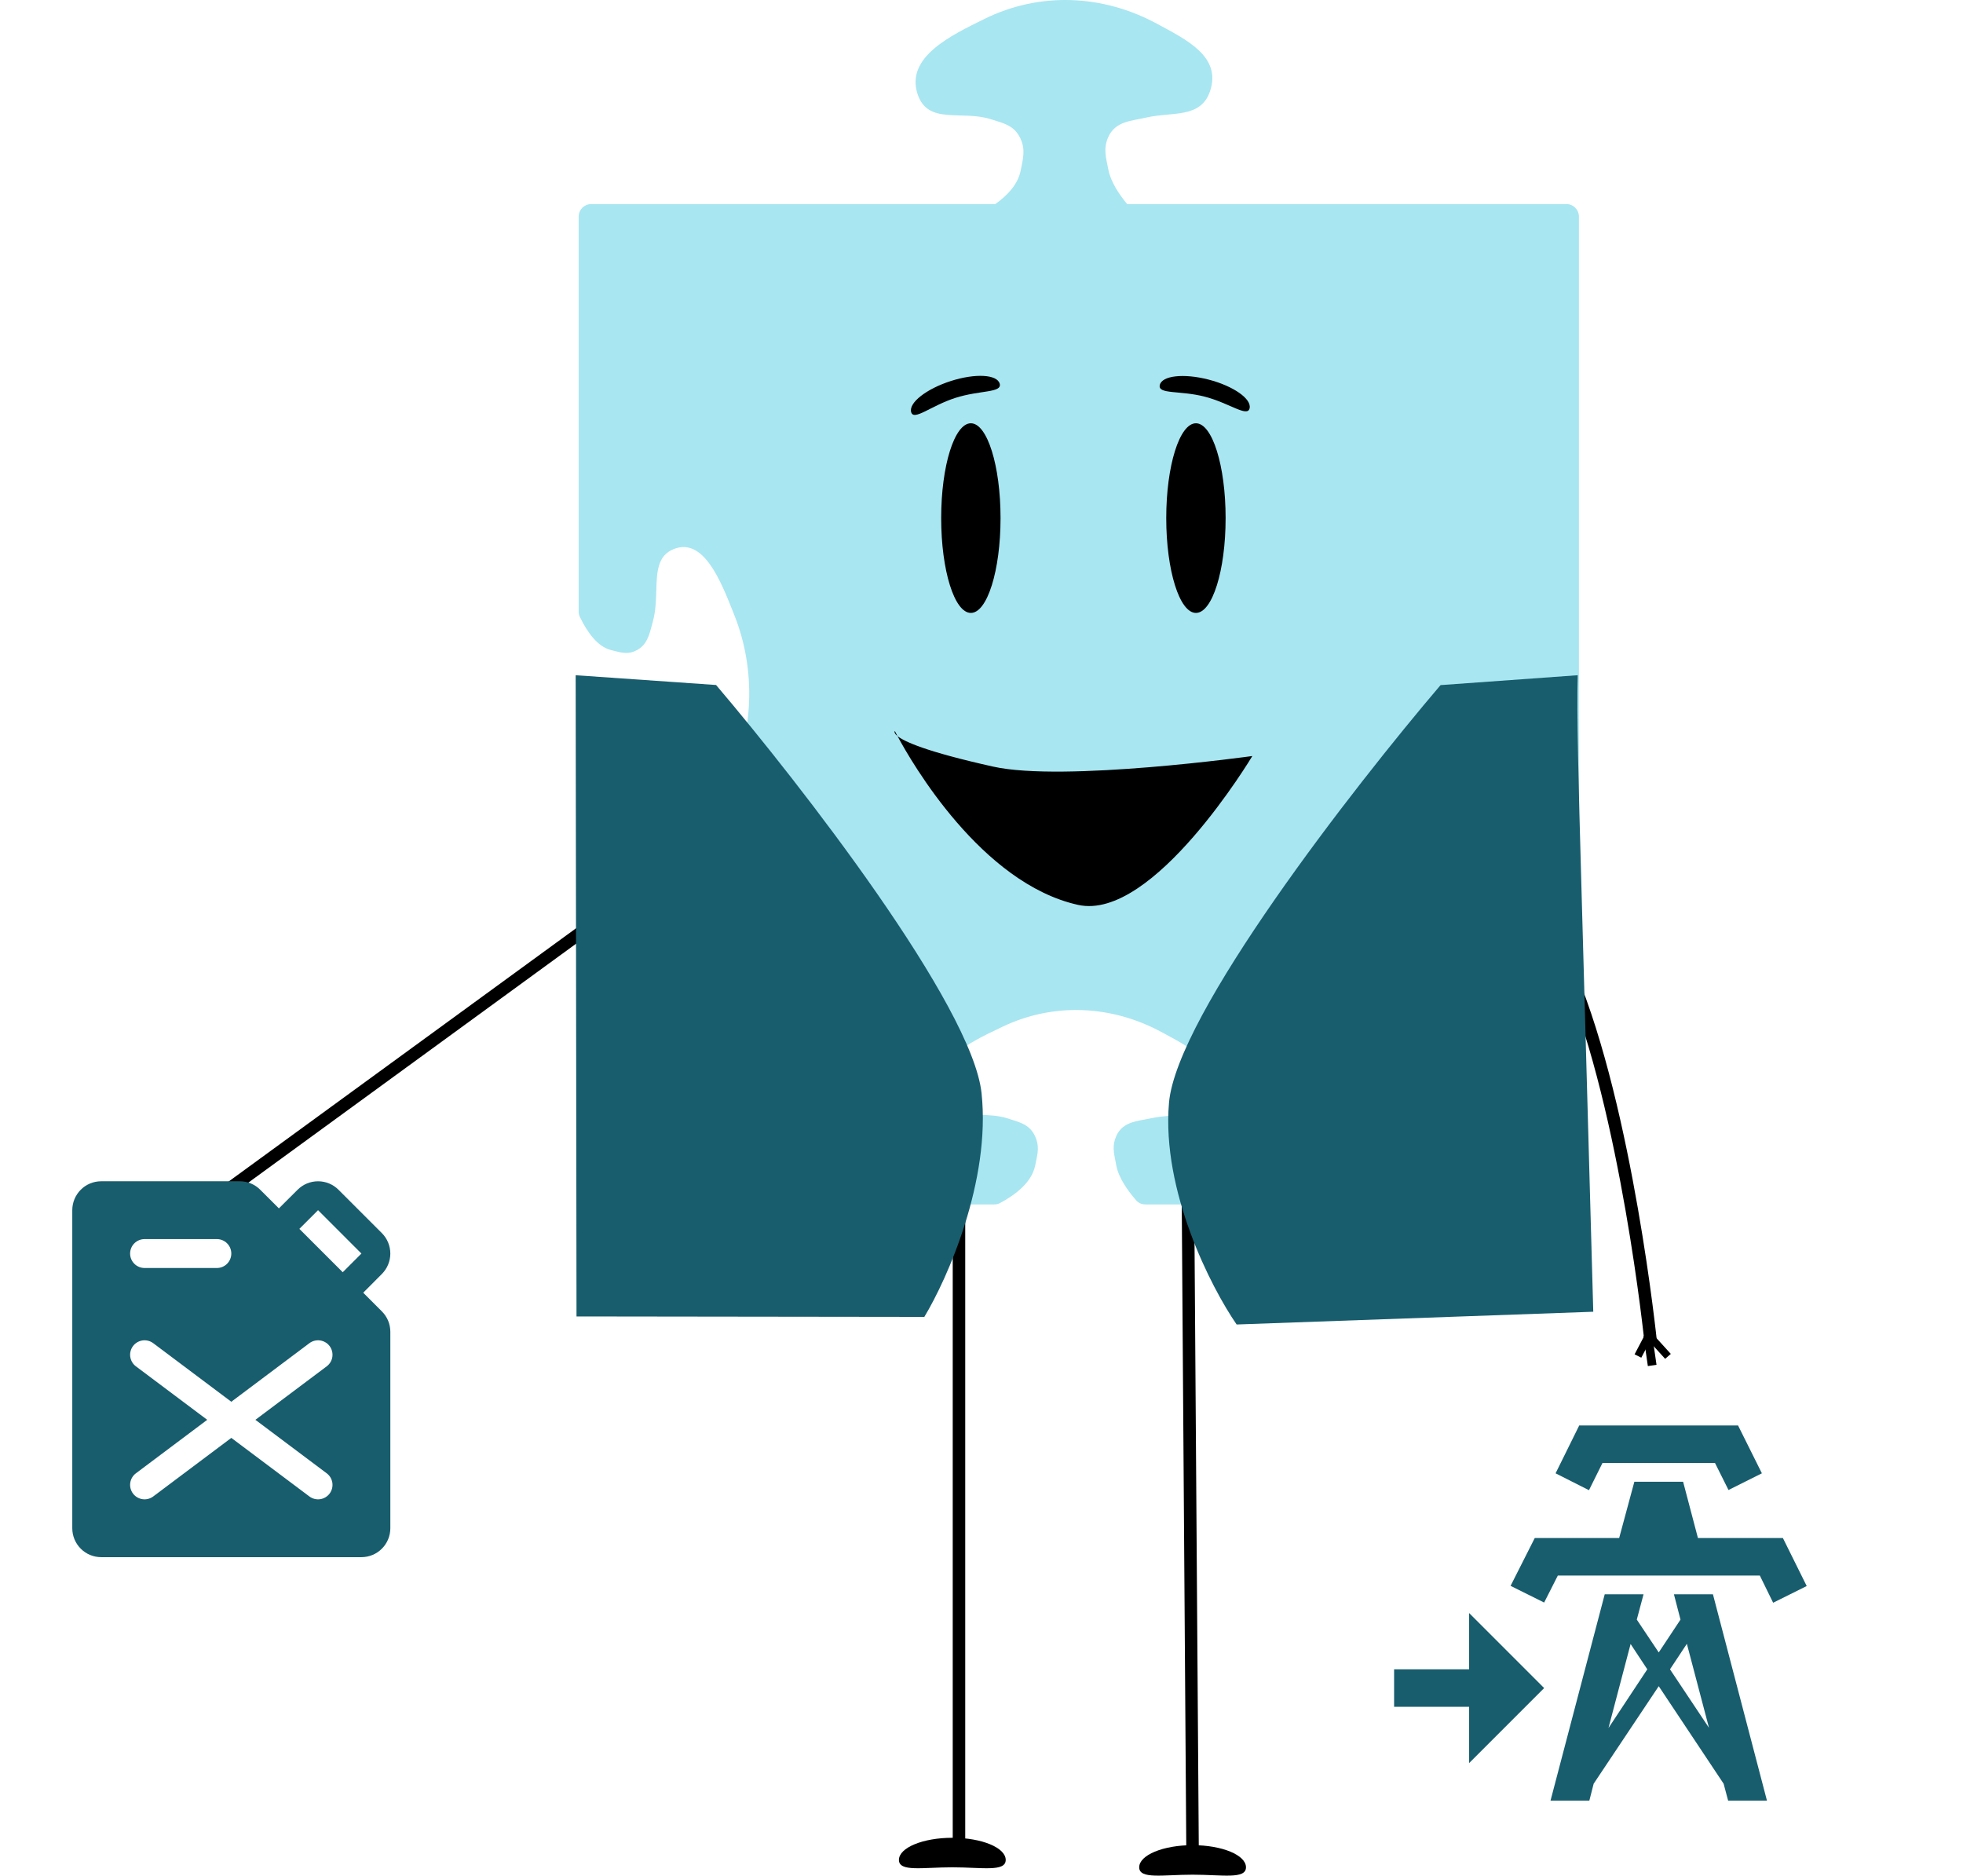 <svg width="157" height="150" viewBox="0 0 157 150" fill="none" xmlns="http://www.w3.org/2000/svg">
<path d="M95 94L95.385 148.744" stroke="black"/>
<path d="M99.653 149.334C99.653 150.312 97.742 149.924 95.383 149.924C93.025 149.924 91.113 150.312 91.113 149.334C91.113 148.356 93.025 147.563 95.383 147.563C97.742 147.563 99.653 148.356 99.653 149.334Z" fill="black"/>
<path d="M76.699 95.621V147.563" stroke="black"/>
<path d="M80.436 148.744C80.436 149.722 78.525 149.334 76.166 149.334C73.808 149.334 71.896 149.722 71.896 148.744C71.896 147.766 73.808 146.973 76.166 146.973C78.525 146.973 80.436 147.766 80.436 148.744Z" fill="black"/>
<path d="M78.719 1.522C83.139 -0.663 88.175 -0.457 92.525 1.894C94.911 3.184 97.703 4.528 96.782 7.282C96.041 9.5 93.747 8.92 91.654 9.406C90.487 9.677 89.191 9.685 88.626 10.99C88.231 11.901 88.455 12.59 88.648 13.577C88.837 14.538 89.492 15.527 90.149 16.321H125.282C125.834 16.321 126.282 16.769 126.282 17.321V95.321C126.282 95.873 125.834 96.321 125.282 96.321H91.6C91.323 96.321 91.056 96.207 90.874 95.999C90.203 95.231 89.472 94.206 89.283 93.218C89.262 93.108 89.241 93.003 89.221 92.9C89.07 92.157 88.953 91.581 89.279 90.851C89.722 89.861 90.629 89.697 91.545 89.532C91.728 89.499 91.912 89.465 92.092 89.426C92.614 89.31 93.15 89.266 93.667 89.222C95.07 89.106 96.34 89.001 96.851 87.522C97.68 85.126 95.375 83.878 93.252 82.728C93.149 82.673 93.047 82.618 92.945 82.562C88.934 80.378 84.274 80.151 80.17 82.116C80.107 82.146 80.044 82.177 79.98 82.207C77.564 83.361 74.332 84.906 75.2 87.569C75.687 89.064 76.928 89.106 78.334 89.154C79.077 89.18 79.867 89.206 80.616 89.45C80.714 89.482 80.809 89.512 80.903 89.542C81.717 89.797 82.381 90.005 82.784 90.865C83.136 91.614 83.006 92.216 82.838 92.998C82.821 93.074 82.805 93.152 82.788 93.231C82.512 94.553 81.231 95.542 79.985 96.21C79.846 96.284 79.69 96.321 79.532 96.321H47.282C46.73 96.321 46.282 95.873 46.282 95.321V61.102C46.282 60.849 46.377 60.603 46.556 60.424C47.217 59.763 48.051 59.093 48.857 58.91C48.955 58.888 49.049 58.865 49.139 58.844L49.611 58.738C50.064 58.653 50.474 58.648 50.96 58.91C51.84 59.384 51.984 60.351 52.129 61.328C52.158 61.523 52.187 61.72 52.222 61.912C52.323 62.469 52.362 63.041 52.399 63.593C52.5 65.089 52.592 66.444 53.904 66.992C56.032 67.881 57.146 65.424 58.172 63.162C58.221 63.053 58.271 62.944 58.32 62.836C60.269 58.563 60.479 53.594 58.74 49.213L58.66 49.011C57.639 46.432 56.273 42.982 53.904 43.902C52.575 44.419 52.535 45.741 52.489 47.241C52.465 48.034 52.44 48.876 52.222 49.675C52.193 49.779 52.167 49.881 52.141 49.98C51.912 50.848 51.725 51.555 50.96 51.983C50.293 52.356 49.76 52.218 49.065 52.037C48.998 52.019 48.928 52.001 48.857 51.983C47.785 51.712 46.961 50.547 46.376 49.334C46.313 49.204 46.282 49.061 46.282 48.917V17.321C46.282 16.769 46.73 16.321 47.282 16.321H79.601C80.575 15.632 81.413 14.742 81.631 13.65C81.828 12.664 82.031 11.96 81.608 11.064C81.115 10.02 80.279 9.864 79.256 9.536C76.91 8.785 74.211 10.02 73.389 7.528C72.407 4.548 76.1 2.817 78.719 1.522Z" fill="#A8E6F1"/>
<ellipse cx="77.649" cy="41.434" rx="2.374" ry="7.583" fill="black"/>
<path d="M79.956 30.686C80.158 31.43 78.37 31.193 76.414 31.819C74.458 32.445 73.074 33.697 72.873 32.953C72.671 32.209 74.093 31.098 76.049 30.471C78.005 29.845 79.754 29.941 79.956 30.686Z" fill="black"/>
<path d="M99.944 32.648C99.779 33.403 98.335 32.233 96.351 31.721C94.367 31.21 92.594 31.55 92.759 30.795C92.924 30.04 94.666 29.843 96.65 30.354C98.634 30.866 100.109 31.893 99.944 32.648Z" fill="black"/>
<ellipse cx="95.65" cy="41.434" rx="2.374" ry="7.583" fill="black"/>
<path d="M71.78 58.866C71.448 58.595 71.569 58.463 71.569 58.463C71.569 58.463 71.641 58.607 71.78 58.866C72.319 59.305 74.05 60.11 79.43 61.308C85.074 62.565 100.161 60.462 100.161 60.462C100.161 60.462 92.243 73.706 86.219 72.365C78.477 70.641 72.908 60.967 71.78 58.866Z" fill="black"/>
<path d="M18.273 95.118L55.79 67.772" stroke="black"/>
<path d="M114.402 59.035C114.402 59.035 122.272 70.056 125.574 77.959C130.128 88.856 132.025 107.346 132.025 107.346" stroke="black"/>
<line y1="-0.3" x2="2.076" y2="-0.3" transform="matrix(0.672 0.74 0.755 -0.656 132.236 106.74)" stroke="black" stroke-width="0.6"/>
<line y1="-0.3" x2="2.077" y2="-0.3" transform="matrix(-0.465 0.885 0.896 0.445 132.236 106.74)" stroke="black" stroke-width="0.6"/>
<line y1="-0.35" x2="2.424" y2="-0.35" transform="matrix(0.143 0.99 0.99 -0.143 132.141 106.75)" stroke="black" stroke-width="0.7"/>
<path d="M8.094 94.469H19.178C19.482 94.468 19.783 94.527 20.063 94.644C20.344 94.76 20.599 94.931 20.812 95.147L22.307 96.637L23.803 95.147C24.236 94.713 24.824 94.47 25.438 94.47C26.05 94.47 26.639 94.713 27.072 95.147L30.541 98.615C30.974 99.049 31.218 99.637 31.218 100.25C31.218 100.863 30.974 101.451 30.541 101.885L29.051 103.381L30.541 104.875C30.757 105.089 30.927 105.344 31.044 105.624C31.16 105.905 31.22 106.206 31.219 106.51V122.219C31.219 122.832 30.975 123.42 30.541 123.854C30.108 124.288 29.52 124.531 28.906 124.531H8.094C7.48 124.531 6.892 124.288 6.459 123.854C6.025 123.42 5.781 122.832 5.781 122.219V96.781C5.781 96.168 6.025 95.58 6.459 95.146C6.892 94.712 7.48 94.469 8.094 94.469ZM28.906 100.25L25.438 96.781L23.943 98.276L27.412 101.744L28.906 100.25ZM10.869 117.825C10.747 117.916 10.645 118.03 10.568 118.161C10.49 118.292 10.439 118.436 10.418 118.586C10.396 118.737 10.405 118.89 10.442 119.037C10.48 119.184 10.546 119.322 10.637 119.444C10.729 119.565 10.843 119.668 10.973 119.745C11.104 119.822 11.249 119.873 11.399 119.895C11.549 119.916 11.702 119.908 11.849 119.87C11.996 119.832 12.135 119.766 12.256 119.675L18.5 114.992L24.744 119.675C24.989 119.859 25.297 119.938 25.601 119.895C25.905 119.851 26.178 119.689 26.363 119.444C26.547 119.198 26.625 118.89 26.582 118.586C26.539 118.283 26.377 118.009 26.131 117.825L20.427 113.547L26.131 109.269C26.377 109.085 26.539 108.811 26.582 108.507C26.625 108.204 26.547 107.895 26.363 107.65C26.178 107.405 25.905 107.243 25.601 107.199C25.297 107.156 24.989 107.235 24.744 107.419L18.5 112.102L12.256 107.419C12.011 107.235 11.703 107.156 11.399 107.199C11.095 107.243 10.822 107.405 10.637 107.65C10.454 107.895 10.374 108.204 10.418 108.507C10.461 108.811 10.623 109.085 10.869 109.269L16.573 113.547L10.869 117.825ZM11.562 101.406H17.344C17.65 101.406 17.945 101.284 18.161 101.068C18.378 100.851 18.5 100.557 18.5 100.25C18.5 99.943 18.378 99.649 18.161 99.432C17.945 99.216 17.65 99.094 17.344 99.094H11.562C11.256 99.094 10.962 99.216 10.745 99.432C10.528 99.649 10.406 99.943 10.406 100.25C10.406 100.557 10.528 100.851 10.745 101.068C10.962 101.284 11.256 101.406 11.562 101.406Z" fill="#185D6D"/>
<path d="M126.473 70.609C126.25 62.611 126.097 57.112 126.186 54L115.215 54.79C108.223 62.995 94.091 81.165 93.495 88.202C92.898 95.24 96.853 102.949 98.905 105.923L127.429 104.904L127.072 92.105L126.473 70.609L126.473 70.609Z" fill="#185D6D"/>
<path d="M46.066 72.501L46.042 54L57.271 54.781C64.036 62.739 77.754 80.408 78.504 87.42C79.255 94.432 75.766 102.272 73.927 105.316L46.109 105.28L46.095 94.502L46.066 72.501Z" fill="#185D6D"/>
<path d="M127.085 119.175L124.415 117.825L126.305 114H139.01L140.915 117.825L138.245 119.16L137.165 117H128.165L127.085 119.175ZM142.595 123H135.8L134.615 118.5H130.715L129.5 123H122.75L120.815 126.825L123.5 128.16L124.595 126H140.75L141.815 128.175L144.5 126.84L142.595 123ZM141.32 144H138.215L137.855 142.65L132.665 134.85L127.46 142.65L127.115 144H124.01L128.345 127.5H131.45L130.91 129.525L132.665 132.15L134.405 129.525L133.88 127.5H137L141.32 144ZM131.75 133.5L130.415 131.475L128.645 138.195L131.75 133.5ZM136.685 138.18L134.915 131.46L133.565 133.5L136.685 138.18ZM123.5 135L117.5 129V133.5H111.5V136.5H117.5V141L123.5 135Z" fill="#185D6D"/>
</svg>
